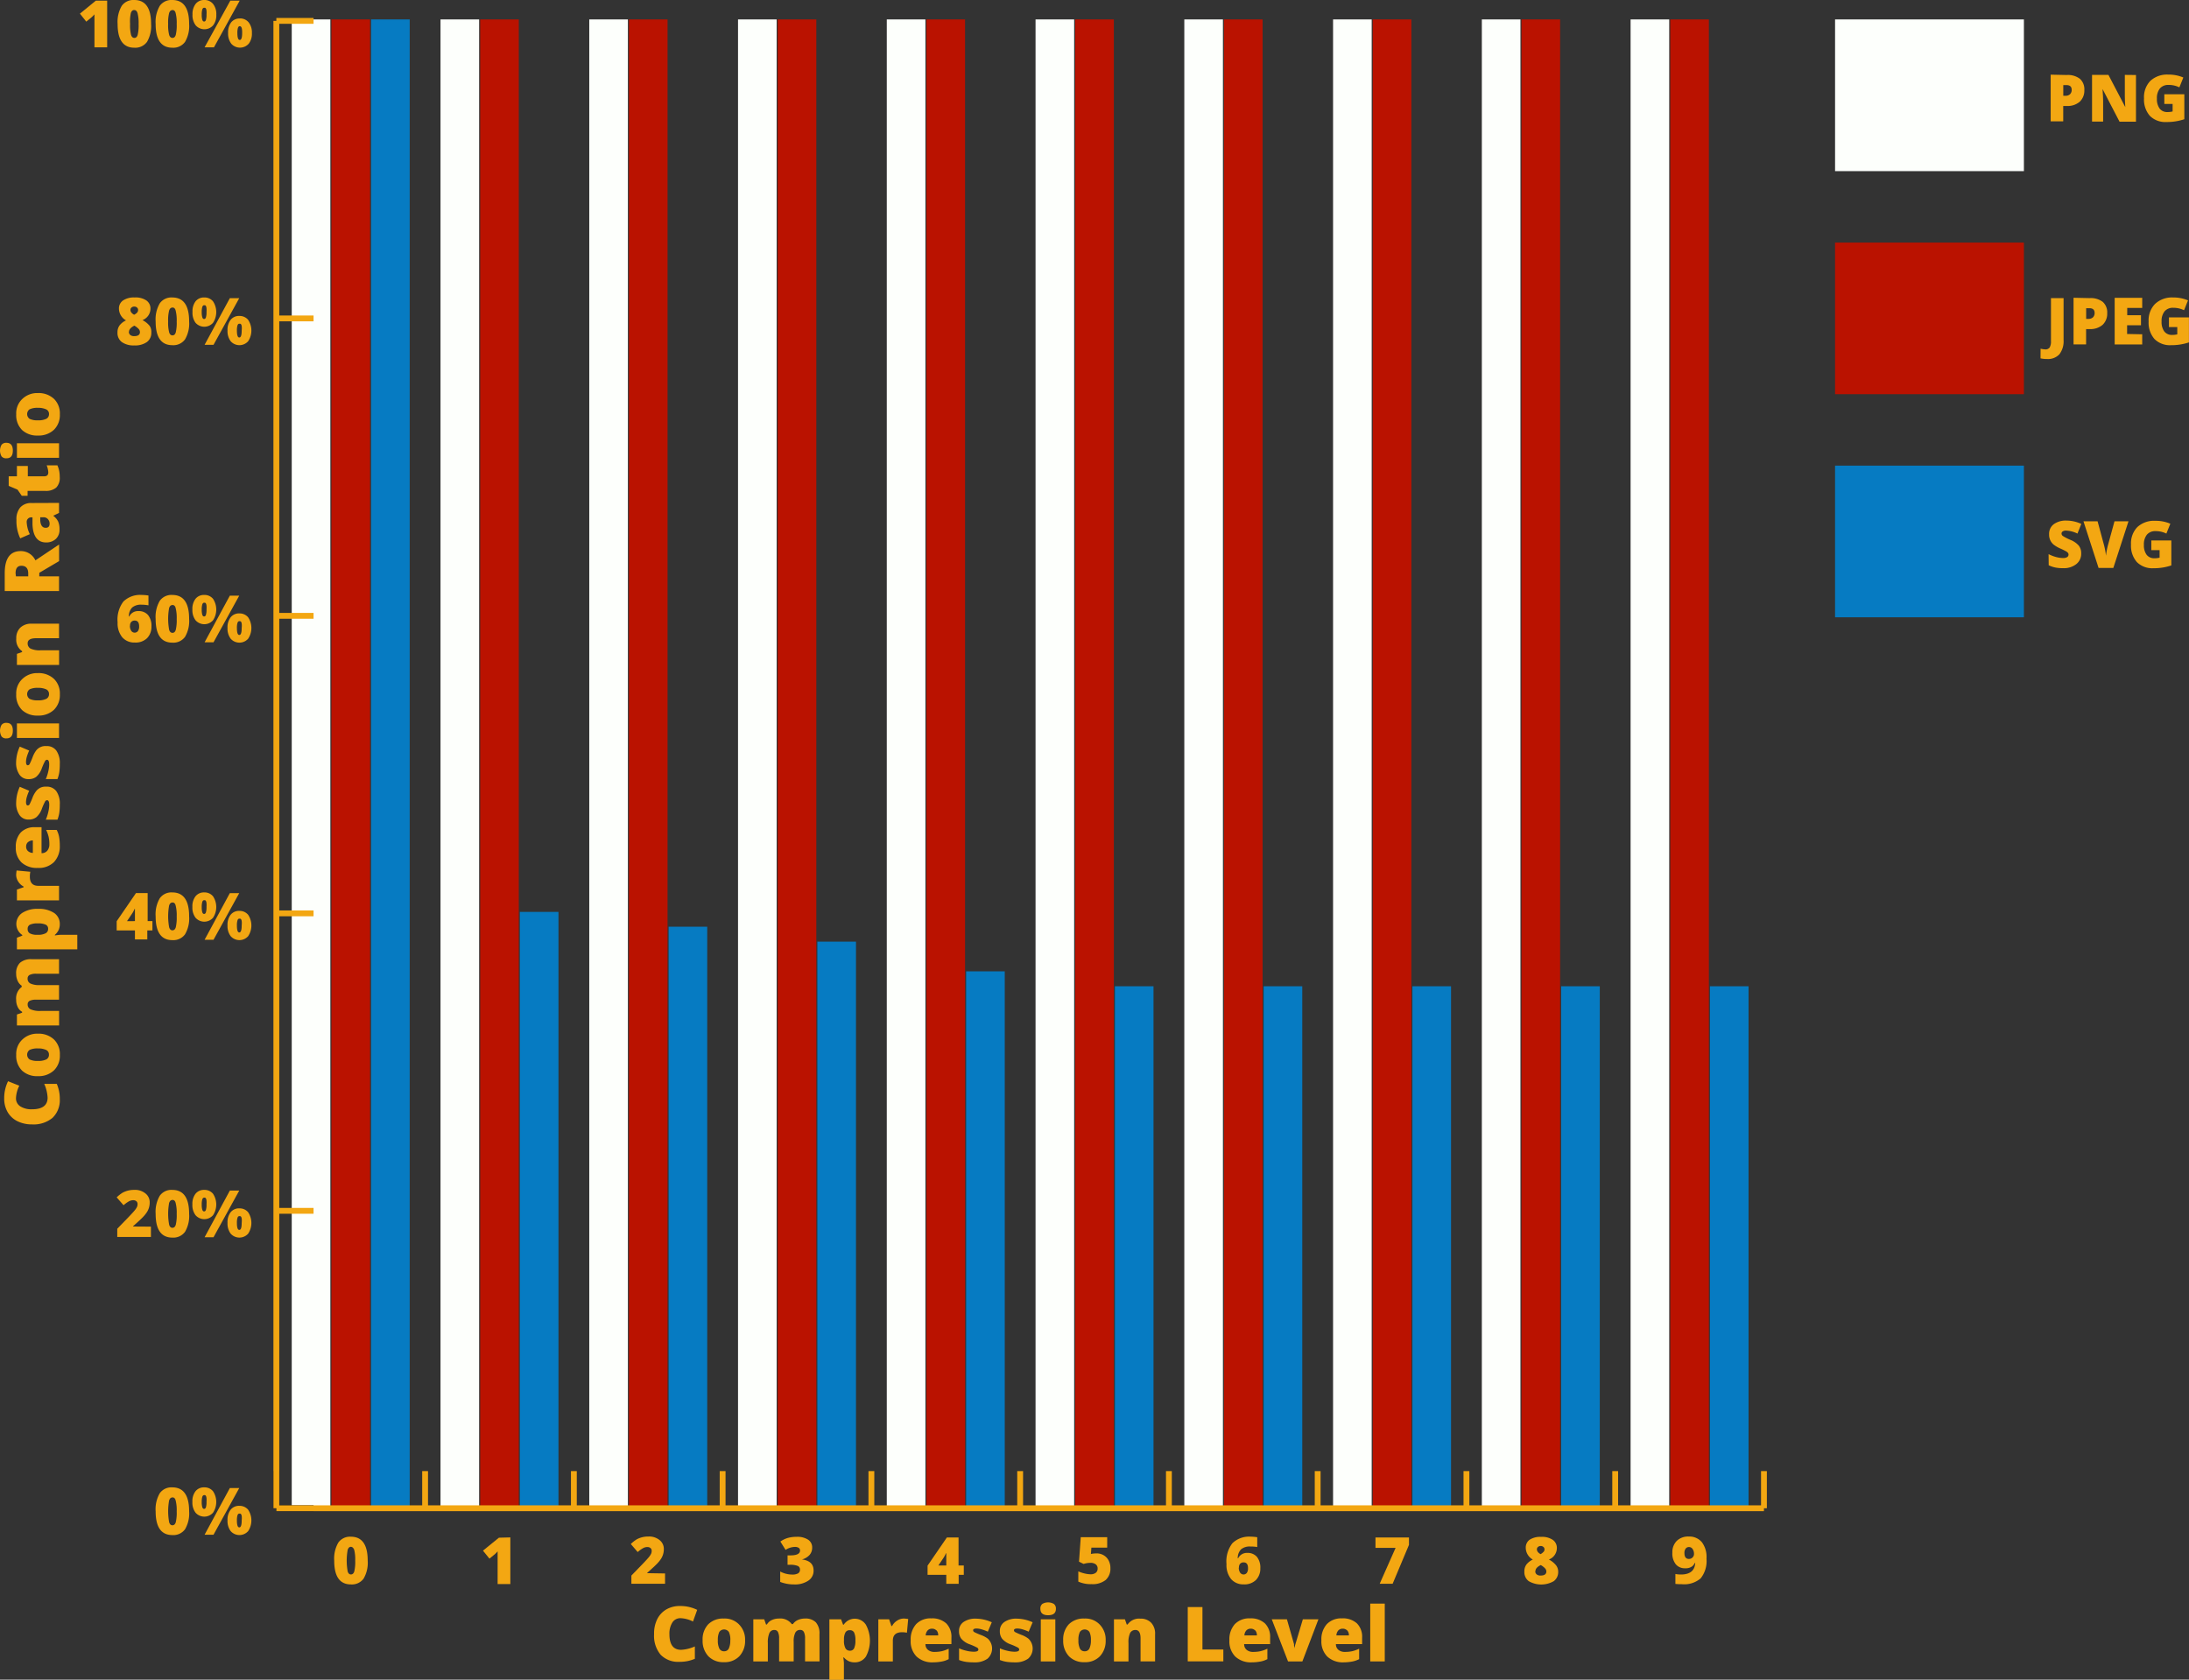 <svg id="Layer_1" data-name="Layer 1" xmlns="http://www.w3.org/2000/svg" viewBox="0 0 375.23 287.97"><rect x="0" y="0" width="375.23" height="287.97" fill="#333333" stroke="none"/><defs><style>.cls-1{fill:#067bc2;}.cls-2{fill:#ba1200;}.cls-3{fill:#fdfffc;}.cls-4{fill:#f3a712;}</style></defs><title>compression-ratios</title><polygon class="cls-1" points="63.61 3.58 63.61 258.83 70.23 258.83 70.23 3.33 63.61 3.33 63.61 3.58"/><polygon class="cls-1" points="89.11 156.59 89.11 258.83 95.73 258.83 95.73 156.34 89.11 156.34 89.11 156.59"/><polygon class="cls-1" points="114.61 159.13 114.61 258.83 121.23 258.83 121.23 158.88 114.61 158.88 114.61 159.13"/><polygon class="cls-1" points="140.11 161.69 140.11 258.83 146.73 258.83 146.73 161.44 140.11 161.44 140.11 161.69"/><polygon class="cls-1" points="165.61 166.78 165.61 258.83 172.23 258.83 172.23 166.53 165.61 166.53 165.61 166.78"/><polygon class="cls-1" points="191.11 169.34 191.11 258.83 197.73 258.83 197.73 169.09 191.11 169.09 191.11 169.34"/><polygon class="cls-1" points="216.61 169.34 216.61 258.83 223.23 258.83 223.23 169.09 216.61 169.09 216.61 169.34"/><polygon class="cls-1" points="242.11 169.34 242.11 258.83 248.73 258.83 248.73 169.09 242.11 169.09 242.11 169.34"/><polygon class="cls-1" points="267.61 169.34 267.61 258.83 274.23 258.83 274.23 169.09 267.61 169.09 267.61 169.34"/><polygon class="cls-1" points="293.11 169.09 293.11 169.34 293.11 258.83 299.73 258.83 299.73 169.09 293.11 169.09"/><polygon class="cls-2" points="56.81 3.58 56.81 258.83 63.43 258.83 63.43 3.33 56.81 3.33 56.81 3.58"/><polygon class="cls-2" points="82.31 3.58 82.31 258.83 88.93 258.83 88.93 3.33 82.31 3.33 82.31 3.58"/><polygon class="cls-2" points="107.81 3.58 107.81 258.83 114.43 258.83 114.43 3.33 107.81 3.33 107.81 3.58"/><polygon class="cls-2" points="133.31 3.58 133.31 258.83 139.93 258.83 139.93 3.33 133.31 3.33 133.31 3.58"/><polygon class="cls-2" points="158.81 3.58 158.81 258.83 165.43 258.83 165.43 3.33 158.81 3.33 158.81 3.58"/><polygon class="cls-2" points="184.31 3.58 184.31 258.83 190.93 258.83 190.93 3.33 184.31 3.33 184.31 3.58"/><polygon class="cls-2" points="209.81 3.58 209.81 258.83 216.43 258.83 216.43 3.33 209.81 3.33 209.81 3.58"/><polygon class="cls-2" points="235.31 3.58 235.31 258.83 241.93 258.83 241.93 3.33 235.31 3.33 235.31 3.58"/><polygon class="cls-2" points="260.81 3.58 260.81 258.83 267.43 258.83 267.43 3.33 260.81 3.33 260.81 3.58"/><polygon class="cls-2" points="286.31 3.33 286.31 3.58 286.31 258.83 292.93 258.83 292.93 3.33 286.31 3.33"/><polygon class="cls-3" points="50.01 3.58 50.01 258.83 56.63 258.83 56.63 3.33 50.01 3.33 50.01 3.58"/><polygon class="cls-3" points="75.51 3.58 75.51 258.83 82.13 258.83 82.13 3.33 75.51 3.33 75.51 3.58"/><polygon class="cls-3" points="101.01 3.58 101.01 258.83 107.63 258.83 107.63 3.33 101.01 3.33 101.01 3.58"/><polygon class="cls-3" points="126.51 3.58 126.51 258.83 133.13 258.83 133.13 3.33 126.51 3.33 126.51 3.58"/><polygon class="cls-3" points="152.01 3.58 152.01 258.83 158.63 258.83 158.63 3.33 152.01 3.33 152.01 3.58"/><polygon class="cls-3" points="177.51 3.58 177.51 258.83 184.13 258.83 184.13 3.33 177.51 3.33 177.51 3.58"/><polygon class="cls-3" points="203.01 3.58 203.01 258.83 209.63 258.83 209.63 3.33 203.01 3.33 203.01 3.58"/><polygon class="cls-3" points="228.51 3.58 228.51 258.83 235.13 258.83 235.13 3.33 228.51 3.33 228.51 3.58"/><polygon class="cls-3" points="254.01 3.58 254.01 258.83 260.63 258.83 260.63 3.33 254.01 3.33 254.01 3.58"/><polygon class="cls-3" points="279.51 3.33 279.51 3.58 279.51 258.83 286.13 258.83 286.13 3.33 279.51 3.33"/><polyline points="47.87 258.58 47.87 252.21 46.87 252.21 46.87 258.58"/><path class="cls-4" d="M27.39,256a2.45,2.45,0,0,1,2.14-1q2.89,0,2.89,4.1a5.37,5.37,0,0,1-.7,3.08,2.48,2.48,0,0,1-2.17,1q-2.87,0-2.87-4.07A5.44,5.44,0,0,1,27.39,256Zm2.17.73q-.4,0-.57.51A10.39,10.39,0,0,0,29,261q.17.51.57.5t.56-.52a7.07,7.07,0,0,0,.16-1.85,6.76,6.76,0,0,0-.17-1.84Q30,256.72,29.56,256.72Z"/><path class="cls-4" d="M35,255a1.88,1.88,0,0,1,1.52.67,3.34,3.34,0,0,1,0,3.67,2,2,0,0,1-3,0,2.87,2.87,0,0,1-.54-1.85,2.8,2.8,0,0,1,.53-1.82A1.82,1.82,0,0,1,35,255Zm0,1.33c-.14,0-.25.09-.32.28a3,3,0,0,0-.1.9,2.92,2.92,0,0,0,.1.9c.07.19.17.28.31.28s.25-.09.31-.28a2.94,2.94,0,0,0,.1-.91Q35.48,256.33,35.08,256.33Zm4.4-1.21h1.61l-4.41,8H35.07Zm1.62,3.05a1.88,1.88,0,0,1,1.52.67,3.32,3.32,0,0,1,0,3.66,2,2,0,0,1-3,0,2.89,2.89,0,0,1-.54-1.85,2.78,2.78,0,0,1,.53-1.81A1.82,1.82,0,0,1,41.09,258.17Zm0,1.33q-.21,0-.31.28a2.88,2.88,0,0,0-.1.9q0,1.18.41,1.18t.41-1.18Q41.54,259.5,41.12,259.5Z"/><path class="cls-4" d="M25.87,210.3v1.77H20.1v-1.41l1.94-2q.85-.89,1.09-1.2a2.65,2.65,0,0,0,.35-.54,1.23,1.23,0,0,0,.1-.51.59.59,0,0,0-.2-.46.82.82,0,0,0-.57-.18,1.53,1.53,0,0,0-.74.21,5.24,5.24,0,0,0-.89.65L20,205.28a6.13,6.13,0,0,1,1-.79,4.07,4.07,0,0,1,2-.49,2.81,2.81,0,0,1,1.92.6,1.9,1.9,0,0,1,.74,1.57,3,3,0,0,1-.48,1.65,5.64,5.64,0,0,1-.66.82q-.41.43-1.71,1.59v.05Z"/><path class="cls-4" d="M27.39,205a2.45,2.45,0,0,1,2.14-1q2.89,0,2.89,4.1a5.37,5.37,0,0,1-.7,3.08,2.48,2.48,0,0,1-2.17,1q-2.87,0-2.87-4.07A5.44,5.44,0,0,1,27.39,205Zm2.17.73q-.4,0-.57.51A10.39,10.39,0,0,0,29,210q.17.51.57.5t.56-.52a7.07,7.07,0,0,0,.16-1.85,6.76,6.76,0,0,0-.17-1.84Q30,205.72,29.56,205.72Z"/><path class="cls-4" d="M35,204a1.88,1.88,0,0,1,1.52.67,3.34,3.34,0,0,1,0,3.67,2,2,0,0,1-3,0,2.87,2.87,0,0,1-.54-1.85,2.8,2.8,0,0,1,.53-1.82A1.82,1.82,0,0,1,35,204Zm0,1.33c-.14,0-.25.09-.32.28a3,3,0,0,0-.1.9,2.92,2.92,0,0,0,.1.9c.07.19.17.28.31.28s.25-.09.31-.28a2.94,2.94,0,0,0,.1-.91Q35.48,205.33,35.08,205.33Zm4.4-1.21h1.61l-4.41,8H35.07Zm1.62,3.05a1.88,1.88,0,0,1,1.52.67,3.32,3.32,0,0,1,0,3.66,2,2,0,0,1-3,0,2.89,2.89,0,0,1-.54-1.85,2.78,2.78,0,0,1,.53-1.81A1.82,1.82,0,0,1,41.09,207.17Zm0,1.33q-.21,0-.31.28a2.88,2.88,0,0,0-.1.9q0,1.18.41,1.18t.41-1.18Q41.54,208.5,41.12,208.5Z"/><path class="cls-4" d="M26.13,157.92v1.6h-.88v1.54H23.13v-1.54H20v-1.58l3.31-4.83h2v4.81Zm-3,0V157q0-.26,0-.7c0-.29,0-.45,0-.47h-.06a4.85,4.85,0,0,1-.42.79l-.88,1.31Z"/><path class="cls-4" d="M27.39,154a2.45,2.45,0,0,1,2.14-1q2.89,0,2.89,4.1a5.37,5.37,0,0,1-.7,3.08,2.48,2.48,0,0,1-2.17,1q-2.87,0-2.87-4.07A5.44,5.44,0,0,1,27.39,154Zm2.17.73q-.4,0-.57.51A10.39,10.39,0,0,0,29,159q.17.51.57.5t.56-.52a7.07,7.07,0,0,0,.16-1.85,6.76,6.76,0,0,0-.17-1.84Q30,154.72,29.56,154.72Z"/><path class="cls-4" d="M35,153a1.88,1.88,0,0,1,1.52.67,3.34,3.34,0,0,1,0,3.67,2,2,0,0,1-3,0,2.87,2.87,0,0,1-.54-1.85,2.8,2.8,0,0,1,.53-1.82A1.82,1.82,0,0,1,35,153Zm0,1.33c-.14,0-.25.09-.32.28a3,3,0,0,0-.1.9,2.92,2.92,0,0,0,.1.9c.07.19.17.28.31.28s.25-.09.31-.28a2.94,2.94,0,0,0,.1-.91Q35.48,154.33,35.08,154.33Zm4.4-1.21h1.61l-4.41,8H35.07Zm1.62,3.05a1.88,1.88,0,0,1,1.52.67,3.32,3.32,0,0,1,0,3.66,2,2,0,0,1-3,0,2.89,2.89,0,0,1-.54-1.85,2.78,2.78,0,0,1,.53-1.81A1.82,1.82,0,0,1,41.09,156.17Zm0,1.33q-.21,0-.31.28a2.88,2.88,0,0,0-.1.9q0,1.18.41,1.18t.41-1.18Q41.54,157.5,41.12,157.5Z"/><path class="cls-4" d="M24.27,103.67a2.33,2.33,0,0,0-1.61.48,2.13,2.13,0,0,0-.57,1.54h.07a1.64,1.64,0,0,1,1.56-.92,2.06,2.06,0,0,1,1.66.68,2.91,2.91,0,0,1,.58,1.95,2.77,2.77,0,0,1-.74,2,2.81,2.81,0,0,1-2.11.76,2.73,2.73,0,0,1-2.16-.91,3.79,3.79,0,0,1-.79-2.56,5.1,5.1,0,0,1,1-3.57A4.12,4.12,0,0,1,24.31,102a7.62,7.62,0,0,1,1.14.1v1.68A6.6,6.6,0,0,0,24.27,103.67Zm-2,3.61a1.51,1.51,0,0,0,.22.86.71.71,0,0,0,1.15.06,1.31,1.31,0,0,0,.21-.81q0-1-.76-1a.77.77,0,0,0-.6.25A.88.88,0,0,0,22.29,107.28Z"/><path class="cls-4" d="M27.39,103a2.45,2.45,0,0,1,2.14-1q2.89,0,2.89,4.1a5.37,5.37,0,0,1-.7,3.08,2.48,2.48,0,0,1-2.17,1q-2.87,0-2.87-4.07A5.44,5.44,0,0,1,27.39,103Zm2.17.73q-.4,0-.57.51A10.39,10.39,0,0,0,29,108q.17.5.57.5t.56-.52a7.06,7.06,0,0,0,.16-1.85,6.76,6.76,0,0,0-.17-1.84Q30,103.72,29.56,103.72Z"/><path class="cls-4" d="M35,102a1.88,1.88,0,0,1,1.52.67,3.34,3.34,0,0,1,0,3.67,2,2,0,0,1-3,0,2.87,2.87,0,0,1-.54-1.85,2.8,2.8,0,0,1,.53-1.82A1.82,1.82,0,0,1,35,102Zm0,1.33c-.14,0-.25.09-.32.28a3,3,0,0,0-.1.9,2.92,2.92,0,0,0,.1.9c.07.19.17.28.31.28s.25-.09.31-.28a2.94,2.94,0,0,0,.1-.91Q35.48,103.33,35.08,103.33Zm4.4-1.21h1.61l-4.41,8H35.07Zm1.62,3.05a1.88,1.88,0,0,1,1.52.67,3.32,3.32,0,0,1,0,3.66,2,2,0,0,1-3,0,2.89,2.89,0,0,1-.54-1.85,2.78,2.78,0,0,1,.53-1.81A1.82,1.82,0,0,1,41.09,105.17Zm0,1.33q-.21,0-.31.28a2.88,2.88,0,0,0-.1.9q0,1.18.41,1.18t.41-1.18Q41.54,106.5,41.12,106.5Z"/><path class="cls-4" d="M21.09,51.51a3.33,3.33,0,0,1,2-.51,3.28,3.28,0,0,1,2,.51,1.67,1.67,0,0,1,.7,1.44,2.1,2.1,0,0,1-1.37,1.93,3.87,3.87,0,0,1,1.24,1A1.81,1.81,0,0,1,25.94,57a1.94,1.94,0,0,1-.76,1.64,3.48,3.48,0,0,1-2.15.58,3.47,3.47,0,0,1-2.14-.57A1.93,1.93,0,0,1,20.14,57a2,2,0,0,1,.34-1.19,2.91,2.91,0,0,1,1.12-.88,2.34,2.34,0,0,1-1.21-2A1.65,1.65,0,0,1,21.09,51.51Zm1,5.38a.67.67,0,0,0,.24.54,1,1,0,0,0,.66.2q1,0,1-.7a.82.82,0,0,0-.22-.53,3.05,3.05,0,0,0-.74-.57Q22.11,56.3,22.11,56.89Zm1.44-3.33a.68.68,0,0,0,.14-.43.51.51,0,0,0-.19-.41.69.69,0,0,0-.46-.16.7.7,0,0,0-.47.16.52.52,0,0,0-.19.41q0,.48.63.83A1.84,1.84,0,0,0,23.55,53.55Z"/><path class="cls-4" d="M27.39,52a2.45,2.45,0,0,1,2.14-1q2.89,0,2.89,4.1a5.37,5.37,0,0,1-.7,3.08,2.48,2.48,0,0,1-2.17,1q-2.87,0-2.87-4.07A5.44,5.44,0,0,1,27.39,52Zm2.17.73q-.4,0-.57.51a6.82,6.82,0,0,0-.17,1.87A6.79,6.79,0,0,0,29,57q.17.5.57.5t.56-.52a7.06,7.06,0,0,0,.16-1.85,6.76,6.76,0,0,0-.17-1.84Q30,52.72,29.56,52.72Z"/><path class="cls-4" d="M35,51a1.88,1.88,0,0,1,1.52.67,3.34,3.34,0,0,1,0,3.67,2,2,0,0,1-3,0A2.87,2.87,0,0,1,33,53.47a2.8,2.8,0,0,1,.53-1.82A1.82,1.82,0,0,1,35,51Zm0,1.33c-.14,0-.25.09-.32.28a3,3,0,0,0-.1.9,2.92,2.92,0,0,0,.1.9c.07.19.17.28.31.28s.25-.09.31-.28a2.94,2.94,0,0,0,.1-.91Q35.48,52.33,35.08,52.33Zm4.4-1.21h1.61l-4.41,8H35.07Zm1.62,3.05a1.88,1.88,0,0,1,1.52.67,3.32,3.32,0,0,1,0,3.66,2,2,0,0,1-3,0,2.89,2.89,0,0,1-.54-1.85,2.78,2.78,0,0,1,.53-1.81A1.82,1.82,0,0,1,41.09,54.17Zm0,1.33q-.21,0-.31.28a2.88,2.88,0,0,0-.1.9q0,1.18.41,1.18t.41-1.18Q41.54,55.5,41.12,55.5Z"/><path class="cls-4" d="M18.37.11v8H16.19V3.86q0-.69,0-1.4a5.06,5.06,0,0,1-.5.51l-.9.74L13.7,2.34,16.43.11Z"/><path class="cls-4" d="M20.87,1A2.45,2.45,0,0,1,23,0Q25.9,0,25.9,4.1a5.37,5.37,0,0,1-.7,3.08,2.48,2.48,0,0,1-2.17,1q-2.87,0-2.87-4.07A5.44,5.44,0,0,1,20.87,1ZM23,1.72q-.4,0-.57.51A6.82,6.82,0,0,0,22.3,4.1,6.79,6.79,0,0,0,22.47,6q.17.5.57.5t.56-.52a7.06,7.06,0,0,0,.16-1.85,6.76,6.76,0,0,0-.17-1.84Q23.43,1.72,23,1.72Z"/><path class="cls-4" d="M27.39,1a2.45,2.45,0,0,1,2.14-1q2.89,0,2.89,4.1a5.37,5.37,0,0,1-.7,3.08,2.48,2.48,0,0,1-2.17,1q-2.87,0-2.87-4.07A5.44,5.44,0,0,1,27.39,1Zm2.17.73q-.4,0-.57.51a6.82,6.82,0,0,0-.17,1.87A6.79,6.79,0,0,0,29,6q.17.5.57.5t.56-.52a7.06,7.06,0,0,0,.16-1.85,6.76,6.76,0,0,0-.17-1.84Q30,1.72,29.56,1.72Z"/><path class="cls-4" d="M35,0a1.88,1.88,0,0,1,1.52.67,2.78,2.78,0,0,1,.56,1.84,2.81,2.81,0,0,1-.54,1.83,2,2,0,0,1-3,0A2.87,2.87,0,0,1,33,2.47,2.8,2.8,0,0,1,33.55.65,1.82,1.82,0,0,1,35,0Zm0,1.33c-.14,0-.25.09-.32.28a3,3,0,0,0-.1.9,2.92,2.92,0,0,0,.1.9c.07.19.17.28.31.28s.25-.09.31-.28a2.94,2.94,0,0,0,.1-.91Q35.48,1.33,35.08,1.33ZM39.48.11h1.61l-4.41,8H35.07Zm1.62,3.05a1.88,1.88,0,0,1,1.52.67,2.78,2.78,0,0,1,.56,1.84,2.78,2.78,0,0,1-.54,1.82,2,2,0,0,1-3,0,2.89,2.89,0,0,1-.54-1.85,2.78,2.78,0,0,1,.53-1.81A1.82,1.82,0,0,1,41.09,3.17Zm0,1.33q-.21,0-.31.28a2.88,2.88,0,0,0-.1.9q0,1.18.41,1.18t.41-1.18Q41.54,4.5,41.12,4.5Z"/><polyline points="47.37 259.08 53.75 259.08 53.75 258.08 47.37 258.08"/><polygon class="cls-4" points="302.87 252.21 301.87 252.21 301.87 258.08 277.37 258.08 277.37 252.21 276.37 252.21 276.37 258.08 251.87 258.08 251.87 252.21 250.87 252.21 250.87 258.08 226.37 258.08 226.37 252.21 225.37 252.21 225.37 258.08 200.87 258.08 200.87 252.21 199.87 252.21 199.87 258.08 175.37 258.08 175.37 252.21 174.37 252.21 174.37 258.08 149.87 258.08 149.87 252.21 148.87 252.21 148.87 258.08 124.37 258.08 124.37 252.21 123.37 252.21 123.37 258.08 98.87 258.08 98.87 252.21 97.87 252.21 97.87 258.08 73.37 258.08 73.37 252.21 72.37 252.21 72.37 258.08 47.87 258.08 47.87 208.09 53.75 208.09 53.75 207.09 47.87 207.09 47.87 157.09 53.75 157.09 53.75 156.09 47.87 156.09 47.87 106.08 53.75 106.08 53.75 105.08 47.87 105.08 47.87 55.09 53.75 55.09 53.75 54.09 47.87 54.09 47.87 4.08 53.75 4.08 53.75 3.08 47.37 3.08 47.37 3.58 46.87 3.58 46.87 258.58 47.37 258.58 47.37 259.08 302.37 259.08 302.37 258.58 302.87 258.58 302.87 252.21"/><polygon class="cls-1" points="314.56 79.83 314.56 80.08 314.56 105.83 346.93 105.83 346.93 79.83 314.56 79.83"/><polygon class="cls-2" points="314.56 41.59 314.56 41.84 314.56 67.58 346.93 67.58 346.93 41.59 314.56 41.59"/><polygon class="cls-3" points="314.56 3.33 314.56 3.58 314.56 29.34 346.93 29.34 346.93 3.33 314.56 3.33"/><path class="cls-4" d="M351.16,95a6.12,6.12,0,0,0,1.29.5,4.68,4.68,0,0,0,1.16.17,1.33,1.33,0,0,0,.74-.16.5.5,0,0,0,.23-.43.46.46,0,0,0-.09-.28,1.21,1.21,0,0,0-.27-.24,10.93,10.93,0,0,0-1-.5,5.47,5.47,0,0,1-1.21-.7,2.2,2.2,0,0,1-.76-1.76,2.06,2.06,0,0,1,.8-1.73,3.53,3.53,0,0,1,2.2-.62,6.18,6.18,0,0,1,2.52.57l-.66,1.66a4.78,4.78,0,0,0-1.93-.51,1,1,0,0,0-.6.14.43.43,0,0,0-.2.37.53.53,0,0,0,.24.42,8.78,8.78,0,0,0,1.29.66,3.71,3.71,0,0,1,1.44,1,2.1,2.1,0,0,1,.4,1.33,2.23,2.23,0,0,1-.85,1.83,3.42,3.42,0,0,1-2.27.69,6.54,6.54,0,0,1-1.35-.12,5,5,0,0,1-1.1-.38Z"/><path class="cls-4" d="M361,95.27a12.58,12.58,0,0,1,.35-1.85l1.11-4.05h2.4l-2.6,8h-2.53l-2.59-8h2.42l1.08,4A12.14,12.14,0,0,1,361,95.27Z"/><path class="cls-4" d="M368.77,94.32V92.66h3.43v4.28a9.39,9.39,0,0,1-3.07.48,3.73,3.73,0,0,1-2.84-1.06,4.23,4.23,0,0,1-1-3,4,4,0,0,1,1.09-3,4.21,4.21,0,0,1,3.08-1.07,6.31,6.31,0,0,1,2.57.5l-.68,1.69a4.08,4.08,0,0,0-1.84-.42,1.85,1.85,0,0,0-1.5.61,2.63,2.63,0,0,0-.51,1.74,2.71,2.71,0,0,0,.47,1.71,1.61,1.61,0,0,0,1.34.59,3.62,3.62,0,0,0,.88-.1V94.32Z"/><path class="cls-4" d="M349.79,59.78a4,4,0,0,0,.8.12.86.86,0,0,0,.75-.32,2,2,0,0,0,.23-1.1V51.11h2.16v7.17a3.67,3.67,0,0,1-.71,2.45,2.64,2.64,0,0,1-2.12.82,5.13,5.13,0,0,1-1.12-.11Z"/><path class="cls-4" d="M358.2,51.11a3.38,3.38,0,0,1,2.25.65,2.4,2.4,0,0,1,.76,1.93,2.61,2.61,0,0,1-.79,2,3.18,3.18,0,0,1-2.23.73h-.6v2.63h-2.15v-8Zm-.6,1.73v1.83H358a1.07,1.07,0,0,0,.77-.27,1,1,0,0,0,.28-.75c0-.54-.3-.81-.89-.81Z"/><path class="cls-4" d="M367.21,57.31v1.75h-4.72v-8h4.72v1.73h-2.57v1.25H367v1.72h-2.38v1.5Z"/><path class="cls-4" d="M371.79,56.07V54.41h3.43V58.7a9.39,9.39,0,0,1-3.07.48,3.73,3.73,0,0,1-2.84-1.06,4.23,4.23,0,0,1-1-3,4,4,0,0,1,1.09-3A4.21,4.21,0,0,1,372.49,51a6.31,6.31,0,0,1,2.57.5l-.68,1.69a4.08,4.08,0,0,0-1.84-.42,1.85,1.85,0,0,0-1.5.61,2.63,2.63,0,0,0-.51,1.74,2.71,2.71,0,0,0,.47,1.71,1.61,1.61,0,0,0,1.34.59,3.62,3.62,0,0,0,.88-.1V56.07Z"/><path class="cls-4" d="M354.28,12.86a3.38,3.38,0,0,1,2.25.65,2.4,2.4,0,0,1,.76,1.93,2.61,2.61,0,0,1-.79,2,3.18,3.18,0,0,1-2.23.73h-.6v2.63h-2.15v-8Zm-.6,1.73v1.83h.39a1.07,1.07,0,0,0,.77-.27,1,1,0,0,0,.28-.75c0-.54-.3-.81-.89-.81Z"/><path class="cls-4" d="M366.14,12.86v8h-2.82l-2.91-5.6h0q.1,1.37.1,2v3.58h-1.9v-8h2.81l2.89,5.53h0q-.08-1.16-.08-1.93v-3.6Z"/><path class="cls-4" d="M371,17.82V16.16h3.43v4.28a9.39,9.39,0,0,1-3.07.48,3.73,3.73,0,0,1-2.84-1.06,4.23,4.23,0,0,1-1-3,4,4,0,0,1,1.09-3,4.21,4.21,0,0,1,3.08-1.07,6.31,6.31,0,0,1,2.57.5l-.68,1.69a4.08,4.08,0,0,0-1.84-.42,1.85,1.85,0,0,0-1.5.61,2.63,2.63,0,0,0-.51,1.74,2.71,2.71,0,0,0,.47,1.71,1.61,1.61,0,0,0,1.34.59,3.62,3.62,0,0,0,.88-.1V17.82Z"/><path class="cls-4" d="M292.52,267.22a4.74,4.74,0,0,1-1,3.38,4.31,4.31,0,0,1-3.22,1,8.46,8.46,0,0,1-1.11-.05v-1.7a4.88,4.88,0,0,0,.94.09q2.35,0,2.46-2h-.06a2,2,0,0,1-.42.57,1.87,1.87,0,0,1-1.25.36,2,2,0,0,1-1.61-.69,3,3,0,0,1-.58-2,2.73,2.73,0,0,1,.75-2,2.8,2.8,0,0,1,2.07-.75,2.77,2.77,0,0,1,2.26,1A4.21,4.21,0,0,1,292.52,267.22Zm-2.14-.82a1.42,1.42,0,0,0-.24-.83.73.73,0,0,0-.61-.34.7.7,0,0,0-.58.27,1.21,1.21,0,0,0-.21.77q0,1,.77,1a.86.86,0,0,0,.62-.25A.83.83,0,0,0,290.38,266.4Z"/><path class="cls-4" d="M262.17,264a3.33,3.33,0,0,1,2-.51,3.27,3.27,0,0,1,2,.51,1.67,1.67,0,0,1,.7,1.44,2.1,2.1,0,0,1-1.37,1.93,3.86,3.86,0,0,1,1.24,1,1.8,1.8,0,0,1,.36,1.07,1.94,1.94,0,0,1-.76,1.64,4.29,4.29,0,0,1-4.29,0,1.93,1.93,0,0,1-.75-1.63,2,2,0,0,1,.33-1.19,2.92,2.92,0,0,1,1.12-.88,2.35,2.35,0,0,1-1.21-2A1.65,1.65,0,0,1,262.17,264Zm1,5.38a.67.67,0,0,0,.24.54,1,1,0,0,0,.66.2q1,0,1-.7a.81.81,0,0,0-.22-.53,3,3,0,0,0-.74-.57Q263.2,268.77,263.2,269.35Zm1.44-3.33a.68.68,0,0,0,.14-.43.51.51,0,0,0-.19-.41.69.69,0,0,0-.46-.16.7.7,0,0,0-.46.16.52.52,0,0,0-.19.41q0,.48.63.83A1.86,1.86,0,0,0,264.63,266Z"/><path class="cls-4" d="M235.78,265.37v-1.78h5.74v1.27l-2.8,6.67h-2.22l2.73-6.16Z"/><path class="cls-4" d="M214.35,265.14a2.33,2.33,0,0,0-1.61.48,2.13,2.13,0,0,0-.57,1.54h.07a1.64,1.64,0,0,1,1.56-.92,2.06,2.06,0,0,1,1.66.68,2.91,2.91,0,0,1,.58,1.95,2.77,2.77,0,0,1-.74,2,2.81,2.81,0,0,1-2.11.76,2.73,2.73,0,0,1-2.16-.91,3.79,3.79,0,0,1-.79-2.56,5.11,5.11,0,0,1,1-3.57,4.12,4.12,0,0,1,3.13-1.14,7.62,7.62,0,0,1,1.14.1v1.68A6.6,6.6,0,0,0,214.35,265.14Zm-2,3.61a1.51,1.51,0,0,0,.22.86.71.71,0,0,0,1.15.06,1.31,1.31,0,0,0,.21-.81q0-1-.76-1a.77.77,0,0,0-.6.25A.88.88,0,0,0,212.38,268.75Z"/><path class="cls-4" d="M187,266.42a5,5,0,0,1,.94-.1,2.38,2.38,0,0,1,1.23.31,2.22,2.22,0,0,1,.87.91,2.73,2.73,0,0,1,.3,1.34,2.57,2.57,0,0,1-.81,2,3.58,3.58,0,0,1-2.42.71,5.23,5.23,0,0,1-2.27-.43v-1.76a5.48,5.48,0,0,0,1.07.36,4.6,4.6,0,0,0,1,.14,1.45,1.45,0,0,0,.92-.25.88.88,0,0,0,.32-.73.87.87,0,0,0-.33-.73,1.46,1.46,0,0,0-.9-.25,3.79,3.79,0,0,0-1.17.19l-.79-.39.3-4.2h4.53v1.79h-2.71Z"/><path class="cls-4" d="M165.21,268.39V270h-.88v1.54h-2.12V270H159v-1.58l3.31-4.83h2v4.81Zm-3,0v-.92q0-.26,0-.7c0-.29,0-.45,0-.47h-.06a4.85,4.85,0,0,1-.42.79l-.88,1.31Z"/><path class="cls-4" d="M136.11,271.64a6.49,6.49,0,0,1-2.37-.43v-1.78a4.49,4.49,0,0,0,2.06.52,2,2,0,0,0,1-.2.7.7,0,0,0,.33-.65.65.65,0,0,0-.38-.63,3.45,3.45,0,0,0-1.31-.2H135v-1.61h.5q1.64,0,1.64-.84a.52.52,0,0,0-.24-.46,1.2,1.2,0,0,0-.66-.15,3,3,0,0,0-1.58.51l-.89-1.43a4.33,4.33,0,0,1,1.28-.62,5.53,5.53,0,0,1,1.53-.19,3.35,3.35,0,0,1,1.94.49,1.56,1.56,0,0,1,.7,1.35,1.88,1.88,0,0,1-.45,1.27,2.61,2.61,0,0,1-1.31.77v0q2,.25,2,1.88a2,2,0,0,1-.88,1.74A4.09,4.09,0,0,1,136.11,271.64Z"/><path class="cls-4" d="M114,269.76v1.77h-5.77v-1.41l1.94-2q.85-.89,1.09-1.2a2.65,2.65,0,0,0,.35-.54,1.23,1.23,0,0,0,.1-.51.59.59,0,0,0-.2-.46.82.82,0,0,0-.57-.18,1.53,1.53,0,0,0-.74.21,5.24,5.24,0,0,0-.89.65l-1.18-1.38a6.13,6.13,0,0,1,1-.79,4.07,4.07,0,0,1,2-.49,2.81,2.81,0,0,1,1.92.6,1.9,1.9,0,0,1,.74,1.57,3,3,0,0,1-.48,1.65,5.64,5.64,0,0,1-.66.82q-.41.43-1.71,1.59v.05Z"/><path class="cls-4" d="M87.48,263.58v8H85.3v-4.21q0-.69,0-1.4a4.92,4.92,0,0,1-.5.51l-.9.74-1.11-1.37,2.73-2.22Z"/><path class="cls-4" d="M58,264.46a2.45,2.45,0,0,1,2.14-1q2.89,0,2.89,4.1a5.37,5.37,0,0,1-.7,3.08,2.48,2.48,0,0,1-2.17,1q-2.87,0-2.87-4.07A5.44,5.44,0,0,1,58,264.46Zm2.17.73q-.4,0-.57.51a10.39,10.39,0,0,0,0,3.73q.17.51.57.5t.56-.52a7.07,7.07,0,0,0,.16-1.85,6.76,6.76,0,0,0-.17-1.84Q60.52,265.19,60.12,265.19Z"/><path class="cls-4" d="M118.79,278a5.16,5.16,0,0,0-2.13-.57,1.61,1.61,0,0,0-1.41.74,3.56,3.56,0,0,0-.5,2q0,2.68,2,2.68a6.6,6.6,0,0,0,2.36-.58v2.12a6.42,6.42,0,0,1-2.64.52,4.17,4.17,0,0,1-3.23-1.22,5.06,5.06,0,0,1-1.12-3.53,5.48,5.48,0,0,1,.53-2.54,4,4,0,0,1,1.58-1.7,4.61,4.61,0,0,1,2.4-.58,6.56,6.56,0,0,1,2.88.66Z"/><path class="cls-4" d="M127.72,281.21a3.82,3.82,0,0,1-1,2.76,3.48,3.48,0,0,1-2.63,1,3.52,3.52,0,0,1-2.65-1,3.81,3.81,0,0,1-1-2.75,3.76,3.76,0,0,1,.95-2.73,3.56,3.56,0,0,1,2.68-1,3.4,3.4,0,0,1,2.6,1A3.66,3.66,0,0,1,127.72,281.21Zm-2.53,0a3.09,3.09,0,0,0-.25-1.42,1,1,0,0,0-1.64,0,3.06,3.06,0,0,0-.25,1.41,3.11,3.11,0,0,0,.25,1.43.87.87,0,0,0,.82.47.85.85,0,0,0,.81-.47A3.23,3.23,0,0,0,125.18,281.21Z"/><path class="cls-4" d="M140.48,284.83H138v-3.92a2.38,2.38,0,0,0-.2-1.11.68.68,0,0,0-.64-.36.89.89,0,0,0-.84.49,3.36,3.36,0,0,0-.27,1.54v3.36h-2.5v-3.92a2.41,2.41,0,0,0-.19-1.1.65.65,0,0,0-.61-.36.9.9,0,0,0-.86.52,4,4,0,0,0-.27,1.71v3.16h-2.49v-7.22H131l.31.89h.15a1.83,1.83,0,0,1,.82-.75,2.8,2.8,0,0,1,1.25-.27,2.44,2.44,0,0,1,2.19.95h.2a2,2,0,0,1,.85-.7,2.85,2.85,0,0,1,1.2-.25,2.47,2.47,0,0,1,1.88.65,2.83,2.83,0,0,1,.62,2Z"/><path class="cls-4" d="M146.51,285a2.46,2.46,0,0,1-1-.19,2.56,2.56,0,0,1-.85-.65h-.11a8.15,8.15,0,0,1,.11.94V288h-2.49V277.62h2l.35.92h.11a2.27,2.27,0,0,1,3.79,0,5.71,5.71,0,0,1,0,5.48A2.25,2.25,0,0,1,146.51,285Zm-.83-2a.75.75,0,0,0,.73-.41,3.11,3.11,0,0,0,.22-1.36,3,3,0,0,0-.22-1.34.77.77,0,0,0-.74-.4.8.8,0,0,0-.75.38,2.47,2.47,0,0,0-.25,1.17v.2a2.74,2.74,0,0,0,.25,1.34A.82.82,0,0,0,145.67,283Z"/><path class="cls-4" d="M154.92,277.49a5.56,5.56,0,0,1,.76.08l-.22,2.35a3.78,3.78,0,0,0-.85-.08q-1.56,0-1.56,1.45v3.55h-2.49v-7.22h1.85l.39,1.15h.12a2.44,2.44,0,0,1,.87-.93A2.1,2.1,0,0,1,154.92,277.49Z"/><path class="cls-4" d="M159.91,285a3.89,3.89,0,0,1-2.8-1,3.68,3.68,0,0,1-1-2.77,3.89,3.89,0,0,1,.92-2.77,3.39,3.39,0,0,1,2.6-1,3.55,3.55,0,0,1,2.57.86,3.24,3.24,0,0,1,.89,2.45v1.1h-4.45a1.22,1.22,0,0,0,.44,1,1.68,1.68,0,0,0,1.1.34,5.79,5.79,0,0,0,1.24-.12,5.63,5.63,0,0,0,1.2-.43v1.79a4.22,4.22,0,0,1-1.19.41A8.32,8.32,0,0,1,159.91,285Zm.62-5.46a1,1,0,0,0-.75-.31,1,1,0,0,0-.76.29,1.34,1.34,0,0,0-.34.86h2.14A1.22,1.22,0,0,0,160.53,279.5Z"/><path class="cls-4" d="M169.33,280.94a2.33,2.33,0,0,1-.05,3.43A3.71,3.71,0,0,1,167,285a10,10,0,0,1-1.39-.08,5.59,5.59,0,0,1-1.21-.32v-2a7.18,7.18,0,0,0,1.29.42,5.54,5.54,0,0,0,1.21.16q.81,0,.81-.37a.41.41,0,0,0-.22-.34,10.77,10.77,0,0,0-1.32-.58,3.38,3.38,0,0,1-1.39-.94,2.11,2.11,0,0,1-.39-1.31,1.83,1.83,0,0,1,.78-1.56,3.53,3.53,0,0,1,2.12-.57,6.65,6.65,0,0,1,2.72.62l-.68,1.61a7.84,7.84,0,0,0-1-.38,3.41,3.41,0,0,0-.91-.16q-.61,0-.61.3a.37.37,0,0,0,.21.32,11.39,11.39,0,0,0,1.23.53A4.47,4.47,0,0,1,169.33,280.94Z"/><path class="cls-4" d="M176.29,280.94a2.33,2.33,0,0,1-.05,3.43A3.71,3.71,0,0,1,174,285a10,10,0,0,1-1.39-.08,5.58,5.58,0,0,1-1.21-.32v-2a7.17,7.17,0,0,0,1.29.42,5.55,5.55,0,0,0,1.21.16q.81,0,.81-.37a.41.41,0,0,0-.22-.34,10.77,10.77,0,0,0-1.32-.58,3.38,3.38,0,0,1-1.39-.94,2.1,2.1,0,0,1-.39-1.31,1.82,1.82,0,0,1,.78-1.56,3.53,3.53,0,0,1,2.12-.57,6.65,6.65,0,0,1,2.72.62l-.68,1.61a7.82,7.82,0,0,0-1-.38,3.42,3.42,0,0,0-.91-.16q-.61,0-.61.3a.37.37,0,0,0,.21.32,11.3,11.3,0,0,0,1.23.53A4.49,4.49,0,0,1,176.29,280.94Z"/><path class="cls-4" d="M181,275.83q0,1.09-1.33,1.09t-1.33-1.09a1,1,0,0,1,.32-.84,2,2,0,0,1,2,0A1,1,0,0,1,181,275.83Zm-.1,1.79v7.22h-2.49v-7.22Z"/><path class="cls-4" d="M189.53,281.21a3.82,3.82,0,0,1-1,2.76,3.47,3.47,0,0,1-2.63,1,3.52,3.52,0,0,1-2.65-1,3.81,3.81,0,0,1-1-2.75,3.77,3.77,0,0,1,.95-2.73,3.56,3.56,0,0,1,2.68-1,3.39,3.39,0,0,1,2.6,1A3.66,3.66,0,0,1,189.53,281.21Zm-2.53,0a3.09,3.09,0,0,0-.25-1.42,1,1,0,0,0-1.64,0,3,3,0,0,0-.25,1.41,3.11,3.11,0,0,0,.25,1.43.87.87,0,0,0,.82.47.85.85,0,0,0,.81-.47A3.23,3.23,0,0,0,187,281.21Z"/><path class="cls-4" d="M198,284.83h-2.49V280.9q0-1.45-.87-1.45a1,1,0,0,0-.91.5,3.73,3.73,0,0,0-.29,1.73v3.16h-2.49v-7.22h1.88l.31.89h.15a2.37,2.37,0,0,1,2.18-1,2.45,2.45,0,0,1,1.86.7,2.72,2.72,0,0,1,.67,2Z"/><polygon class="cls-4" points="209.7 284.83 203.6 284.83 203.6 275.52 206.12 275.52 206.12 282.8 209.7 282.8 209.7 284.83"/><path class="cls-4" d="M214.54,285a3.89,3.89,0,0,1-2.8-1,3.68,3.68,0,0,1-1-2.77,3.89,3.89,0,0,1,.92-2.77,3.4,3.4,0,0,1,2.6-1,3.55,3.55,0,0,1,2.57.86,3.24,3.24,0,0,1,.89,2.45v1.1h-4.45a1.22,1.22,0,0,0,.44,1,1.68,1.68,0,0,0,1.1.34,5.79,5.79,0,0,0,1.24-.12,5.63,5.63,0,0,0,1.2-.43v1.79a4.21,4.21,0,0,1-1.19.41A8.31,8.31,0,0,1,214.54,285Zm.62-5.46a1,1,0,0,0-.75-.31,1,1,0,0,0-.76.29,1.34,1.34,0,0,0-.34.86h2.14A1.22,1.22,0,0,0,215.15,279.5Z"/><path class="cls-4" d="M221.93,282.62h0a2.57,2.57,0,0,1,.12-.72l1.28-4.28H226l-2.75,7.22h-2.46L218,277.62h2.6l1.22,4.27,0,.11,0,.18A2.3,2.3,0,0,1,221.93,282.62Z"/><path class="cls-4" d="M230.31,285a3.89,3.89,0,0,1-2.8-1,3.68,3.68,0,0,1-1-2.77,3.89,3.89,0,0,1,.92-2.77,3.4,3.4,0,0,1,2.6-1,3.55,3.55,0,0,1,2.57.86,3.24,3.24,0,0,1,.89,2.45v1.1H229a1.22,1.22,0,0,0,.44,1,1.68,1.68,0,0,0,1.1.34,5.79,5.79,0,0,0,1.24-.12,5.63,5.63,0,0,0,1.2-.43v1.79a4.21,4.21,0,0,1-1.19.41A8.31,8.31,0,0,1,230.31,285Zm.62-5.46a1,1,0,0,0-.75-.31,1,1,0,0,0-.76.29,1.34,1.34,0,0,0-.34.86h2.14A1.22,1.22,0,0,0,230.92,279.5Z"/><rect class="cls-4" x="234.88" y="274.93" width="2.49" height="9.91"/><path class="cls-4" d="M3.31,186.14a5.17,5.17,0,0,0-.57,2.13,1.61,1.61,0,0,0,.74,1.41,3.56,3.56,0,0,0,2,.5q2.68,0,2.68-2a6.6,6.6,0,0,0-.58-2.36H9.73a6.42,6.42,0,0,1,.52,2.64A4.17,4.17,0,0,1,9,191.65a5.06,5.06,0,0,1-3.53,1.12A5.48,5.48,0,0,1,3,192.23a4,4,0,0,1-1.7-1.58,4.61,4.61,0,0,1-.58-2.4,6.56,6.56,0,0,1,.66-2.88Z"/><path class="cls-4" d="M6.5,177.22a3.82,3.82,0,0,1,2.76,1,3.48,3.48,0,0,1,1,2.63,3.51,3.51,0,0,1-1,2.65,3.81,3.81,0,0,1-2.75,1,3.76,3.76,0,0,1-2.73-.95,3.56,3.56,0,0,1-1-2.68,3.39,3.39,0,0,1,1-2.6A3.66,3.66,0,0,1,6.5,177.22Zm0,2.53a3.08,3.08,0,0,0-1.42.25,1,1,0,0,0,0,1.64,3.06,3.06,0,0,0,1.41.25,3.11,3.11,0,0,0,1.43-.25.87.87,0,0,0,.47-.82.85.85,0,0,0-.47-.81A3.23,3.23,0,0,0,6.5,179.75Z"/><path class="cls-4" d="M10.12,164.45v2.49H6.2a2.38,2.38,0,0,0-1.11.2.68.68,0,0,0-.36.64.89.89,0,0,0,.49.84,3.37,3.37,0,0,0,1.54.27h3.36v2.5H6.2a2.41,2.41,0,0,0-1.1.19.65.65,0,0,0-.36.61.89.89,0,0,0,.52.86,4,4,0,0,0,1.71.27h3.16v2.49H2.9v-1.88l.89-.31v-.15a1.83,1.83,0,0,1-.75-.82,2.8,2.8,0,0,1-.27-1.25,2.44,2.44,0,0,1,.95-2.19V169a2,2,0,0,1-.7-.85,2.84,2.84,0,0,1-.25-1.2,2.47,2.47,0,0,1,.65-1.88,2.83,2.83,0,0,1,2-.62Z"/><path class="cls-4" d="M10.25,158.42a2.46,2.46,0,0,1-.19,1,2.56,2.56,0,0,1-.65.85v.11a8.27,8.27,0,0,1,.94-.11h2.9v2.49H2.9v-2l.92-.35v-.11a2.27,2.27,0,0,1,0-3.79,4.71,4.71,0,0,1,2.72-.69,4.7,4.7,0,0,1,2.75.71A2.25,2.25,0,0,1,10.25,158.42Zm-2,.84a.75.75,0,0,0-.41-.73,3.12,3.12,0,0,0-1.36-.22,3,3,0,0,0-1.34.22.77.77,0,0,0-.4.74.8.8,0,0,0,.38.75,2.48,2.48,0,0,0,1.17.25h.2A2.75,2.75,0,0,0,7.83,160,.82.82,0,0,0,8.25,159.26Z"/><path class="cls-4" d="M2.77,150a5.54,5.54,0,0,1,.08-.76l2.35.22a3.77,3.77,0,0,0-.08.85q0,1.56,1.45,1.56h3.55v2.49H2.9v-1.86l1.15-.39V152a2.44,2.44,0,0,1-.93-.87A2.1,2.1,0,0,1,2.77,150Z"/><path class="cls-4" d="M10.25,145a3.89,3.89,0,0,1-1,2.8,3.68,3.68,0,0,1-2.77,1,3.89,3.89,0,0,1-2.77-.92,3.39,3.39,0,0,1-1-2.6,3.55,3.55,0,0,1,.86-2.57,3.25,3.25,0,0,1,2.45-.89h1.1v4.45a1.22,1.22,0,0,0,1-.44,1.68,1.68,0,0,0,.34-1.1,5.78,5.78,0,0,0-.12-1.24,5.63,5.63,0,0,0-.43-1.2H9.72a4.21,4.21,0,0,1,.41,1.19A8.31,8.31,0,0,1,10.25,145Zm-5.46-.62a1,1,0,0,0-.31.75,1,1,0,0,0,.29.76,1.33,1.33,0,0,0,.86.34v-2.14A1.22,1.22,0,0,0,4.78,144.4Z"/><path class="cls-4" d="M6.22,135.6a2,2,0,0,1,1.71-.73,2,2,0,0,1,1.73.78,3.71,3.71,0,0,1,.59,2.28,10,10,0,0,1-.08,1.39,5.58,5.58,0,0,1-.32,1.21h-2a7.17,7.17,0,0,0,.42-1.29A5.55,5.55,0,0,0,8.44,138q0-.81-.37-.81a.41.41,0,0,0-.34.22,10.77,10.77,0,0,0-.58,1.32,3.38,3.38,0,0,1-.94,1.39,2.1,2.1,0,0,1-1.31.39,1.82,1.82,0,0,1-1.56-.78,3.53,3.53,0,0,1-.57-2.12,6.65,6.65,0,0,1,.62-2.72l1.61.68a7.82,7.82,0,0,0-.38,1,3.42,3.42,0,0,0-.16.91q0,.61.3.61a.37.37,0,0,0,.32-.21,11.3,11.3,0,0,0,.53-1.23A4.49,4.49,0,0,1,6.22,135.6Z"/><path class="cls-4" d="M6.22,128.64a2,2,0,0,1,1.71-.73,2,2,0,0,1,1.73.78,3.72,3.72,0,0,1,.59,2.28,10,10,0,0,1-.08,1.39,5.59,5.59,0,0,1-.32,1.21h-2a7.19,7.19,0,0,0,.42-1.29,5.56,5.56,0,0,0,.16-1.21q0-.81-.37-.81a.41.41,0,0,0-.34.22,10.74,10.74,0,0,0-.58,1.32,3.38,3.38,0,0,1-.94,1.39,2.1,2.1,0,0,1-1.31.39,1.82,1.82,0,0,1-1.56-.78,3.53,3.53,0,0,1-.57-2.12A6.65,6.65,0,0,1,3.39,128l1.61.68a7.76,7.76,0,0,0-.38,1,3.42,3.42,0,0,0-.16.91q0,.61.3.61a.37.37,0,0,0,.32-.21,11.45,11.45,0,0,0,.53-1.23A4.53,4.53,0,0,1,6.22,128.64Z"/><path class="cls-4" d="M1.11,123.93q1.09,0,1.09,1.33t-1.09,1.33a1,1,0,0,1-.84-.32,2,2,0,0,1,0-2A1,1,0,0,1,1.11,123.93Zm1.79.1h7.22v2.49H2.9Z"/><path class="cls-4" d="M6.5,115.4a3.82,3.82,0,0,1,2.76,1,3.47,3.47,0,0,1,1,2.63,3.52,3.52,0,0,1-1,2.65,3.81,3.81,0,0,1-2.75,1,3.77,3.77,0,0,1-2.73-.95,3.56,3.56,0,0,1-1-2.68,3.39,3.39,0,0,1,1-2.6A3.66,3.66,0,0,1,6.5,115.4Zm0,2.53a3.09,3.09,0,0,0-1.42.25,1,1,0,0,0,0,1.64,3,3,0,0,0,1.41.25,3.11,3.11,0,0,0,1.43-.25A.87.87,0,0,0,8.4,119a.85.85,0,0,0-.47-.81A3.23,3.23,0,0,0,6.5,117.93Z"/><path class="cls-4" d="M10.12,106.93v2.49H6.19q-1.45,0-1.45.87a1,1,0,0,0,.5.91,3.73,3.73,0,0,0,1.73.29h3.16V114H2.9V112.1l.89-.31v-.15a2.37,2.37,0,0,1-1-2.18,2.45,2.45,0,0,1,.7-1.86,2.72,2.72,0,0,1,2-.67Z"/><path class="cls-4" d="M6.73,98.81h3.39v2.52H.81V98.28q0-3.8,2.75-3.8a2.75,2.75,0,0,1,2.51,1.59l4.06-2.72V96.2l-3.39,2Zm-4,0H4.84v-.47Q4.84,97,3.67,97q-1,0-1,1.29Z"/><path class="cls-4" d="M10.12,86.22v1.72l-1,.48v0a2.75,2.75,0,0,1,.85,1,3.39,3.39,0,0,1,.23,1.36,2.1,2.1,0,0,1-.62,1.61A2.4,2.4,0,0,1,7.92,93Q5.7,93,5.57,89.91l0-1.21h-.1a.78.78,0,0,0-.89.88,5.34,5.34,0,0,0,.53,2l-1.64.72a6.93,6.93,0,0,1-.65-3.18A3.08,3.08,0,0,1,3.47,87a2.47,2.47,0,0,1,1.92-.76ZM7.83,90.49q.67,0,.67-.71A1.12,1.12,0,0,0,8.21,89a1,1,0,0,0-.75-.32H6.9l0,.57Q7,90.49,7.83,90.49Z"/><path class="cls-4" d="M7.58,81.66q.7,0,.7-.67A3.76,3.76,0,0,0,8,79.78H9.84a4.59,4.59,0,0,1,.3.93,5.34,5.34,0,0,1,.1,1.09,2.35,2.35,0,0,1-.61,1.8,2.72,2.72,0,0,1-1.9.56h-3V85h-1L3,83.94l-1.51-.64V81.66H2.9V79.89H4.77v1.77Z"/><path class="cls-4" d="M1.11,75.92q1.09,0,1.09,1.33T1.11,78.57a1,1,0,0,1-.84-.32,2,2,0,0,1,0-2A1,1,0,0,1,1.11,75.92ZM2.9,76h7.22v2.49H2.9Z"/><path class="cls-4" d="M6.5,67.39a3.82,3.82,0,0,1,2.76,1,3.47,3.47,0,0,1,1,2.63,3.52,3.52,0,0,1-1,2.65,3.81,3.81,0,0,1-2.75,1,3.77,3.77,0,0,1-2.73-.95,3.56,3.56,0,0,1-1-2.68,3.39,3.39,0,0,1,1-2.6A3.66,3.66,0,0,1,6.5,67.39Zm0,2.53a3.09,3.09,0,0,0-1.42.25,1,1,0,0,0,0,1.64,3,3,0,0,0,1.41.25,3.11,3.11,0,0,0,1.43-.25A.87.87,0,0,0,8.4,71a.85.85,0,0,0-.47-.81A3.23,3.23,0,0,0,6.5,69.92Z"/></svg>